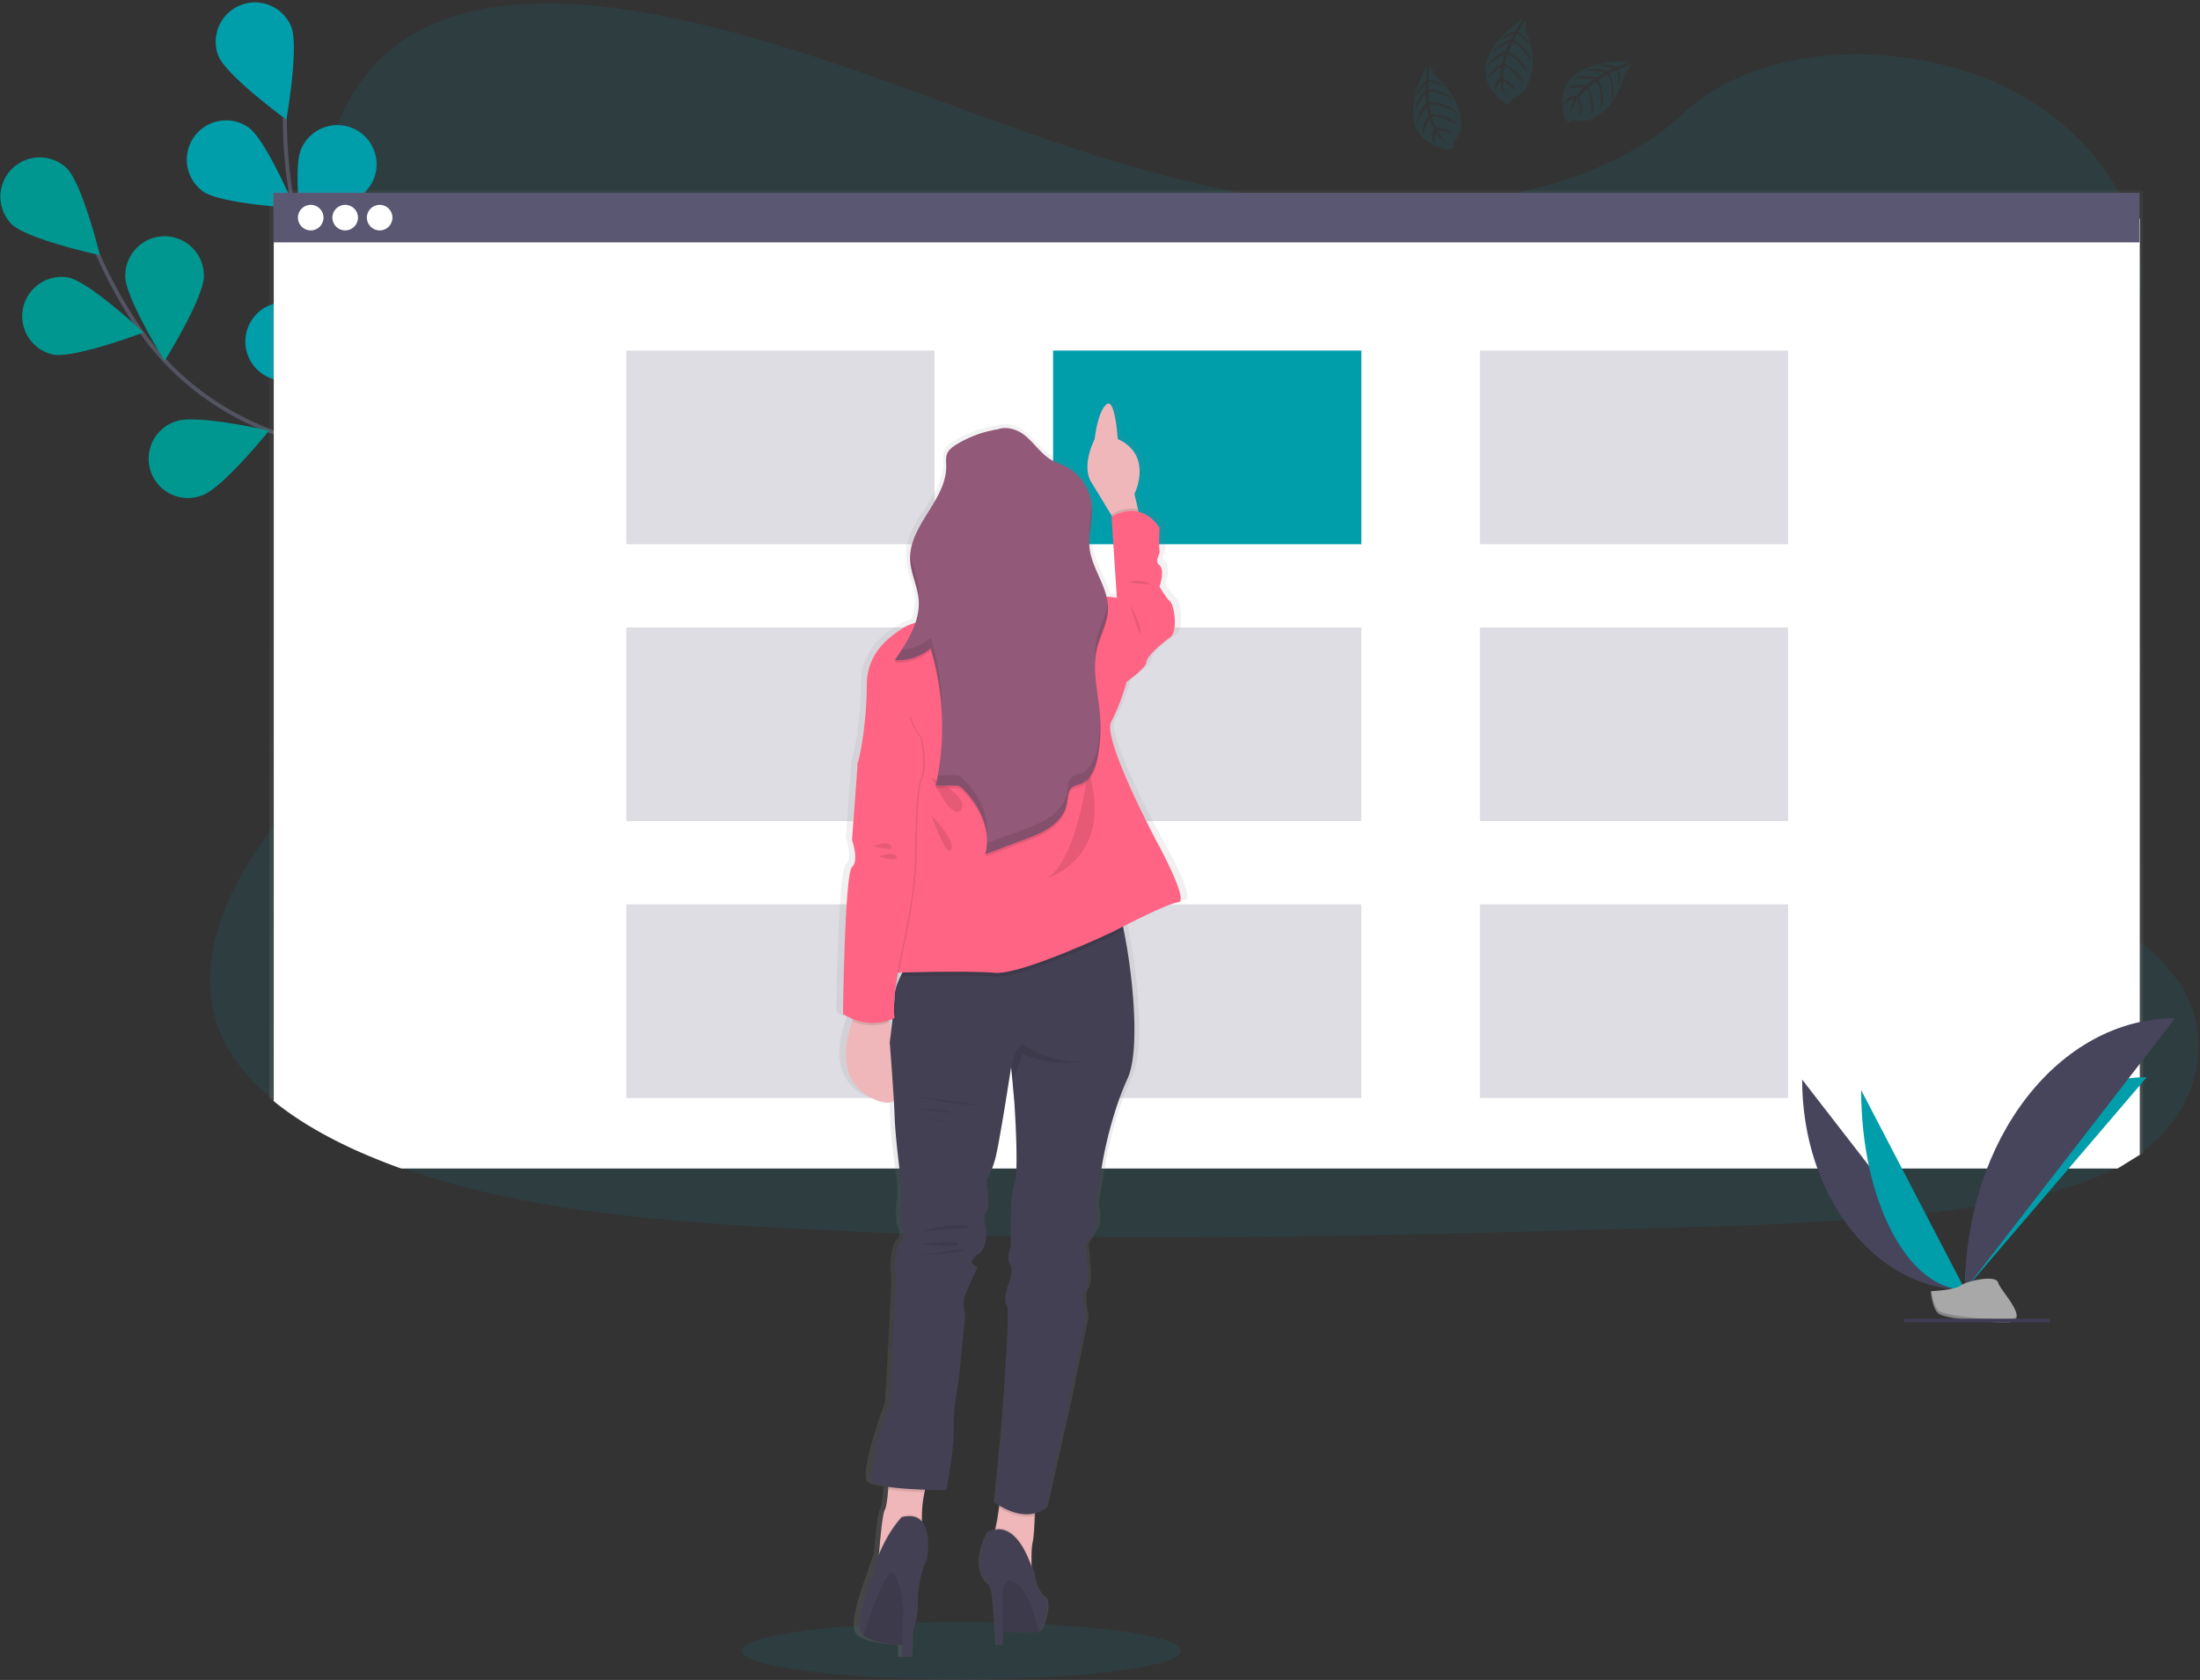 <svg xmlns="http://www.w3.org/2000/svg" width="313" height="239" viewBox="0 0 313 239">
    <rect x="0" y="0" width="313" height="239" fill="#333333" stroke="none"/>
    <defs>
        <linearGradient id="a" x1="49.999%" x2="49.999%" y1="100%" y2="0%">
            <stop offset="0%" stop-color="gray" stop-opacity=".25"/>
            <stop offset="54%" stop-color="gray" stop-opacity=".12"/>
            <stop offset="100%" stop-color="gray" stop-opacity=".1"/>
        </linearGradient>
        <linearGradient id="b" x1="50.014%" x2="50.014%" y1="99.998%" y2="-.009%">
            <stop offset="0%" stop-color="gray" stop-opacity=".25"/>
            <stop offset="54%" stop-color="gray" stop-opacity=".12"/>
            <stop offset="100%" stop-color="gray" stop-opacity=".1"/>
        </linearGradient>
    </defs>
    <g fill="none" fill-rule="evenodd">
        <path fill="#009DAB" fill-rule="nonzero" d="M305.199 163.557c-.28.204-.538.403-.813.596a27.403 27.403 0 0 1-3.175 1.937c-5.766 3.04-12.876 4.525-19.8 5.533-15.53 2.264-31.384 2.704-47.171 3.136-42.657 1.17-85.418 2.34-127.971-.359-16.813-1.065-33.996-2.847-49.231-8.31a88.238 88.238 0 0 1-6.423-2.584c-4.245-1.908-8.322-4.23-11.713-7.004-3.186-2.6-5.77-5.587-7.313-8.983-3.22-7.072-1.516-15.015 2.16-21.947a68.202 68.202 0 0 1 5.153-8.061c2.839-3.903 5.969-7.694 8.824-11.594 10.16-13.864 16.79-31.404 7.412-45.623-2.696-4.086-6.59-7.672-8.788-11.936-2.802-5.456-2.586-11.513-1.695-17.397.116-.747.238-1.487.367-2.22 1.522-8.724 4.385-18.125 13.215-23.572C67.408-.49 80.433-.205 91.815 1.807c17.701 3.16 34.03 9.74 50.531 15.68 16.502 5.94 33.766 11.367 51.902 11.95 16.014.515 34.693-3.343 45.322-13.371 10.323-9.74 29.728-10.482 43.713-4.598 9.6 4.038 16.763 11.311 19.783 19.493a25.442 25.442 0 0 1 1.315 5.077 23.41 23.41 0 0 1 .235 4.788c-.042.79-.123 1.572-.235 2.345-2.337 16.145-19.159 28.88-29.384 43.3-4.996 7.044-8.524 15.506-5.088 23.102 5.24 11.575 23.462 15.69 34.466 24.303a25.89 25.89 0 0 1 5.408 5.548c5.338 7.666 3.368 18.019-4.584 24.133z" opacity=".1"/>
        <path stroke="#535461" stroke-width=".56" d="M72.293 91.302s-12.89-22.841-32.315-29.42c-8.151-2.762-15.266-7.957-20.13-15.057a66.683 66.683 0 0 1-5.94-10.68"/>
        <path fill="#009688" fill-rule="nonzero" d="M1.692 31.916c2.214 2.138 12.52 4.38 12.52 4.38s-2.521-10.233-4.74-12.382a5.585 5.585 0 0 0-7.78 8.013v-.01zM7.524 50.434c3.023.6 12.89-3.136 12.89-3.136s-7.692-7.217-10.719-7.817a5.585 5.585 0 0 0-2.171 10.953zM28.75 70.478c2.914-1.008 9.527-9.21 9.527-9.21S28 58.919 25.087 59.928a5.584 5.584 0 1 0 3.643 10.551h.02zM48.225 82.02c3.043-.505 10.956-7.468 10.956-7.468S49.45 70.498 46.406 71a5.584 5.584 0 1 0 1.819 11.02zM29 39.302c0 3.082-5.577 12.028-5.577 12.028s-5.587-8.94-5.59-12.022a5.584 5.584 0 1 1 11.166 0v-.006zM51.607 53.107c-.922 2.942-8.922 9.806-8.922 9.806S40.03 52.7 40.94 49.745a5.585 5.585 0 0 1 10.649 3.337l.02.025zM71.738 69.512c-.41 3.057-7.134 11.174-7.134 11.174S60.26 71.08 60.68 68.024a5.585 5.585 0 0 1 11.068 1.488h-.011z"/>
        <path fill="#009DAB" fill-rule="nonzero" d="M1.692 31.916c2.214 2.138 12.52 4.38 12.52 4.38s-2.521-10.233-4.74-12.382a5.585 5.585 0 0 0-7.78 8.013v-.01zM7.524 50.434c3.023.6 12.89-3.136 12.89-3.136s-7.692-7.217-10.719-7.817a5.585 5.585 0 0 0-2.171 10.953zM28.75 70.478c2.914-1.008 9.527-9.21 9.527-9.21S28 58.919 25.087 59.928a5.584 5.584 0 1 0 3.643 10.551h.02z" opacity=".25"/>
        <path fill="#000" fill-rule="nonzero" d="M48.225 82.02c3.043-.505 10.956-7.468 10.956-7.468S49.45 70.498 46.406 71a5.584 5.584 0 1 0 1.819 11.02z" opacity=".25"/>
        <path fill="#009DAB" fill-rule="nonzero" d="M29 39.302c0 3.082-5.577 12.028-5.577 12.028s-5.587-8.94-5.59-12.022a5.584 5.584 0 1 1 11.166 0v-.006z" opacity=".25"/>
        <path fill="#000" fill-rule="nonzero" d="M51.607 53.107c-.922 2.942-8.922 9.806-8.922 9.806S40.03 52.7 40.94 49.745a5.585 5.585 0 0 1 10.649 3.337l.02.025zM71.738 69.512c-.41 3.057-7.134 11.174-7.134 11.174S60.26 71.08 60.68 68.024a5.585 5.585 0 0 1 11.068 1.488h-.011z" opacity=".25"/>
        <path stroke="#535461" stroke-width=".56" d="M71.55 90.848S69.028 64.74 53.93 50.854C47.6 45.026 43.2 37.405 41.63 28.932a66.73 66.73 0 0 1-1.099-12.174"/>
        <path fill="#009DAB" fill-rule="nonzero" d="M31.073 7.952c1.155 2.86 9.676 9.067 9.676 9.067s1.835-10.381.684-13.242a5.589 5.589 0 0 0-10.368 4.175h.008zM28.89 27.243c2.522 1.773 13.05 2.353 13.05 2.353s-4.083-9.711-6.605-11.485a5.589 5.589 0 0 0-6.445 9.132zM40.186 54.163c3.082.26 12.452-4.556 12.452-4.556s-8.443-6.312-11.516-6.57a5.585 5.585 0 1 0-.936 11.126z"/>
        <path fill="#009688" fill-rule="nonzero" d="M53.31 72.61c2.988.774 13.045-2.387 13.045-2.387s-7.255-7.649-10.24-8.422a5.585 5.585 0 0 0-2.801 10.81h-.003z"/>
        <path fill="#009DAB" fill-rule="nonzero" d="M53.045 25.769c-1.247 2.819-9.973 8.733-9.973 8.733s-1.485-10.434-.238-13.255a5.585 5.585 0 1 1 10.21 4.522z"/>
        <path fill="#009688" fill-rule="nonzero" d="M68.12 47.534c-2.034 2.317-12.13 5.351-12.13 5.351s1.703-10.4 3.74-12.717a5.583 5.583 0 0 1 8.39 7.366zM79.89 70.703c-1.615 2.628-11.052 7.324-11.052 7.324s-.079-10.541 1.535-13.17a5.59 5.59 0 0 1 9.527 5.846h-.01z"/>
        <ellipse cx="136.79" cy="234.848" fill="#009DAB" fill-rule="nonzero" opacity=".1" rx="31.252" ry="4.068"/>
        <g>
            <path fill="url(#a)" fill-rule="nonzero" d="M266.793 137.2V.15H.21v129.186c3.405 2.841 7.499 5.231 11.77 7.196a86.275 86.275 0 0 0 6.444 2.659h245.188l3.18-1.993z" transform="translate(38.11 26.898)"/>
            <path fill="#FFF" fill-rule="nonzero" d="M304.434 164.282V31.101H38.95v125.552c3.39 2.763 7.468 5.085 11.713 7.005a94.757 94.757 0 0 0 6.422 2.583H301.26l3.175-1.959z"/>
            <path fill="#46455B" fill-rule="nonzero" d="M256.397 153.588c0 16.52 10.364 29.888 23.173 29.888"/>
            <path fill="#009DAB" fill-rule="nonzero" d="M279.57 183.476c0-16.706 11.567-30.224 25.86-30.224M264.793 155.086c0 15.692 6.61 28.39 14.777 28.39"/>
            <path fill="#46455B" fill-rule="nonzero" d="M279.57 183.476c0-21.346 13.37-38.619 29.89-38.619"/>
            <path fill="#A8A8A8" fill-rule="nonzero" d="M274.695 183.687s3.286-.102 4.277-.807c.99-.705 5.055-1.547 5.3-.416.247 1.13 4.94 5.625 1.23 5.655-3.71.03-8.622-.578-9.61-1.18-.989-.602-1.197-3.252-1.197-3.252z"/>
            <path fill="#000" fill-rule="nonzero" d="M285.568 187.725c-3.71.03-8.622-.578-9.61-1.18-.753-.458-1.053-2.104-1.153-2.863l-.11.005s.208 2.65 1.197 3.252c.988.602 5.9 1.21 9.61 1.18 1.07-.009 1.44-.39 1.42-.954-.149.34-.557.554-1.354.56z" opacity=".2"/>
            <path stroke="#3F3D56" stroke-width=".5" d="M270.89 187.852h20.737"/>
            <path fill="#5A5773" fill-rule="nonzero" d="M38.905 27.439h265.481v7.044H38.906z"/>
        </g>
        <g fill="#FFF" fill-rule="nonzero" transform="translate(42.312 29.14)">
            <ellipse cx="1.894" cy="1.821" rx="1.821" ry="1.821"/>
            <ellipse cx="6.798" cy="1.821" rx="1.821" ry="1.821"/>
            <ellipse cx="11.702" cy="1.821" rx="1.821" ry="1.821"/>
        </g>
        <g fill-rule="nonzero">
            <path fill="#009DAB" d="M149.828 49.873h43.854v27.554h-43.854z"/>
            <path fill="#5A5773" d="M89.108 49.873h43.854v27.554H89.108zM210.548 49.873h43.854v27.554h-43.854zM89.108 89.265h43.854v27.554H89.108zM149.828 89.265h43.854v27.554h-43.854zM210.548 89.265h43.854v27.554h-43.854zM89.108 128.653h43.854v27.554H89.108zM149.828 128.653h43.854v27.554h-43.854zM210.548 128.653h43.854v27.554h-43.854z" opacity=".2"/>
        </g>
        <g fill-rule="nonzero" transform="translate(118.811 56.598)">
            <path fill="url(#b)" d="M46.367 62.409S38.49 48.013 39.82 45.671c1.328-2.343 2.306-5.733 2.306-5.733s2.908-1.99 2.908-2.802 2.304-2.693 3.517-3.51c1.213-.819.605-4.683 0-5.15-.605-.468-1.566-2.108-1.566-2.108s.84-2.34 0-3.042c-.841-.704.123-1.401 0-2.107-.124-.706 0-3.276 0-3.276-.984-1.367-2.074-2.006-3.1-2.241l-.09-.37-.518-2.183s2.522-4.833-1.569-7.363a6.837 6.837 0 0 0-.905-.476s0-.118-.022-.317c-.056-.723-.227-2.522-.594-3.701-.213-.678-.49-1.135-.841-1.031a.56.56 0 0 0-.23.131 2.555 2.555 0 0 0-.434.513.115.115 0 0 1-.02.03 8.786 8.786 0 0 0-.964 2.677 15.454 15.454 0 0 0-.28 1.68 9.246 9.246 0 0 0-.468 1.04c-.496 1.286-1.076 3.514-.02 5.161.897 1.401 2.105 3.326 2.982 4.727l.028.045.053.087-.092.059v.215l.081 1.18.678 10.193a4.33 4.33 0 0 0-.622-.132 5.652 5.652 0 0 0-.905-.058c-.591-2.323-2.214-4.483-2.522-6.91a6.407 6.407 0 0 1-.048-.731c.026-1.527.407-3.06.376-4.584 0-.28 0-.56-.028-.84 0-.076-.014-.155-.023-.233a6.89 6.89 0 0 0-3.746-5.22c-.703-.35-1.466-.583-2.15-.967-1.58-.885-2.591-2.482-4.026-3.578-1.068-.815-2.662-1.252-3.853-.84-.631.095-1.257.224-1.875.386a16.912 16.912 0 0 0-4.29 1.782c-.182.11-.364.222-.538.35a2.37 2.37 0 0 0-.865 1.012 2.65 2.65 0 0 0-.135 1.09c0 .266 0 .538.017.804-.079 4.483-4.91 7.952-5.307 12.328 0 .104-.017.208-.023.312v.829c.07 1.92 1.068 3.707 1.25 5.618.017.17.025.339.028.51a8.472 8.472 0 0 1-.496 2.572 7.53 7.53 0 0 0-1.74.706c-1.469.944-4.12 2.575-5.086 5.693a8.338 8.338 0 0 0-.367 2.5 52.183 52.183 0 0 1-.818 8.923 16.678 16.678 0 0 1-.516 2.194.515.515 0 0 0-.017.216l-.583 7.565-.103 1.331-.146 1.894s.042.115.104.308c.091.288.168.58.23.874.162.642.188 1.31.075 1.962a1.35 1.35 0 0 1-.409.72.303.303 0 0 0-.048.053c-.165.233-.314.925-.442 1.928-.05.392-.098.84-.146 1.305-.28 2.984-.454 7.45-.56 11.144-.101 3.642-.138 6.52-.138 6.52.472.304.977.554 1.505.745a14.717 14.717 0 0 0-1.034 4.155c-.235 2.754.535 5.814 4.377 7.388.245.103.497.189.754.258.84.224 1.46.163 1.916-.117 0 .165.02.325.028.484.04.684.073 1.309.09 1.833.12 3.278.933 9.01.933 9.01s.28 2.343.037 3.043c-.244.7 0 3.511 0 3.511s.84 1.401 0 2.107c-.841.706-1.09 4.203-.841 4.682a.157.157 0 0 1 .014.053c.185 1.163-.86 18.44-.86 18.44s-.99 2.644-1.777 5.39c-.768 2.673-1.345 5.442-.633 5.96.353.258 1.174.451 2.216.6 0 .114-.017.23-.028.347-.1 1.236-.26 2.566-.49 2.903-.334.476-.684 4.169-.855 6.164l-.017.221c-.359.851-.66 1.726-.902 2.617 0 0-2.682 6.725-1.774 8.47.085.157.198.297.334.412a.757.757 0 0 0 .087.078c1.291 1.034 4.528 1.25 5.702 1.298l-.045 1.664v.062h1.527v-.042c0-.21.034-1.174.084-2.463 0-.23.017-.47.028-.717 0-.194.02-.39.029-.592.45-1.195.675-2.463.664-3.74.001-1.466.2-2.924.588-4.337.192-.728.452-1.437.776-2.116 0 0 .477-2.522-.187-4.306a3.11 3.11 0 0 0-.56-.97v-.18-.204-.176a16.163 16.163 0 0 1 .358-3.592.398.398 0 0 1 0-.056c.022-.098.047-.19.073-.28l.016-.062.496.017c1.522.042 2.64.042 2.64.042s1.213-6.204 1.093-8.893v-.365c-.042-2.673.734-6.307.734-6.307l.978-9.484s-.485-1.642 0-2.802c.3-.723.92-2.065 1.35-2.99l.43-.91.039-.079a1.813 1.813 0 0 1-.432-.215c-.395-.264-.748-.78.434-1.538 1.819-1.172 1.214-4.097 1.214-4.097s-.535-1.053.095-1.99c.63-.935 0-4.446 0-4.446a14.7 14.7 0 0 0 1.244-2.928c.451-1.4 1.592-8.251 2.13-11.555.176-1.084.28-1.784.28-1.784l.017.17.017.185.15 1.561.02.207.28 2.95s.561 7.756.21 10.796v.056a3.592 3.592 0 0 1-.204.922c-.644 1.457-.526 7.246-.493 8.526v.258c0 .07-.457 1.143-.342 1.978.024.212.1.414.222.589.168.272.243.591.215.91v.028c-.003.135-.014.27-.033.404a7.693 7.693 0 0 1-.426 1.586s-.65 1.709-.404 2.603c.03.115.085.223.16.316a.748.748 0 0 1 .093.367c.227 1.886-.36 10.21-.707 14.766-.14 1.799-.24 3.01-.24 3.01l-.962 9.946.096.067c.109.079.313.213.588.376v.022l-.042.3c-.137.958-.322 2.073-.524 2.925-.017.064-.03.126-.048.185a2.682 2.682 0 0 0-1.028.412c-2.04 3.623-1.138 6.495 0 7.33.322.235.54.893.687 1.711l.28 3.612v.415c0 .112.018.224.053.33l.087 1.096.118 1.524h.93v-1.846h.05c1.469.05 3.836.112 4.868.03h.028c.109 0 .201-.02.28-.03a.703.703 0 0 0 .162-.045c.547-.263 1.909-4.124.681-5.001-1.227-.877-1.499-3.363-1.499-3.363a25.167 25.167 0 0 0-.322-.927v-.19c-.034-1.203-.02-2.506.146-3.212.185-.776.28-2.406.32-3.835v-.356c.212-.054.42-.122.624-.205l.045-.02a4.402 4.402 0 0 0 1.045-.619l3.43-15.197.361-1.768 2.06-10.056s-.726-3.51 0-4.093c.266-.213.339-1.121.322-2.172-.028-1.838-.322-4.15-.322-4.15s.97-1.52 1.457-2.457c.488-.936 0-3.393 0-3.393l.956-5.626s1.092-6.671 3.757-12.289c1.962-4.133.712-15.293-.56-21.233a38.82 38.82 0 0 0-.101-.45v-.023c.6-.297 1.334-.656 2.118-1.031l.297-.14c.995-.468 2.049-.95 2.993-1.35l.062-.026a20.9 20.9 0 0 1 2.082-.779c.208-.064.422-.108.639-.132 1.684-.109-3.408-9.002-3.408-9.002zM8.451 81.448h.505c-.06.109-.115.221-.171.333-.034.067-.068.132-.098.2-.185.383-.356.775-.496 1.16a51.232 51.232 0 0 1 .26-1.693zM7.09 88.752a.207.207 0 0 0 0-.039l-.042-.132c-.03-.09-.058-.179-.086-.28a9.77 9.77 0 0 0 .53-.176h.036v.092c-.014.132-.031.263-.048.392a.28.28 0 0 1 0 .05c0 .107-.025.208-.036.309l-.073.586a22.87 22.87 0 0 0-.163-.522c-.056-.092-.087-.187-.118-.28z"/>
            <path fill="#EFB7B9" d="M43.461 17.5l-3.026 1.07-1.098-1.82a479.69 479.69 0 0 0-2.867-4.71c-1.519-2.45.468-6.181.468-6.181s.359-3.746 1.636-4.9c1.278-1.155 1.634 4.9 1.634 4.9 5.13 2.33 2.382 7.814 2.382 7.814l.499 2.174.372 1.654z"/>
            <path fill="#000" d="M43.461 17.5l-3.026 1.07-1.098-1.82v-.16s1.734-1.19 3.757-.743l.367 1.654z" opacity=".1"/>
            <path fill="#FF6484" d="M38.574 29.773l1.516-1.284-.759-11.549s3.923-2.684 6.826 1.516c0 0-.118 2.566 0 3.267.118.7-.815 1.4 0 2.099.815.697 0 3.034 0 3.034s.922 1.633 1.505 2.099c.583.465 1.168 4.317 0 5.133-1.169.815-3.36 2.684-3.36 3.5 0 .815-2.802 2.801-2.802 2.801l-2.46-3.253-.466-7.363z"/>
            <path fill="#EFB7B9" d="M5.79 99.881c-5.655-2.398-4.4-8.257-3.335-11.207.212-.598.462-1.182.748-1.749l3.172-1.924s.647 1.65 1.34 3.863c1.605 5.15 3.452 13.3-1.926 11.017zM13.562 153.338a9.526 9.526 0 0 0-.84 2.36 17.037 17.037 0 0 0-.365 4.015c.023.933.101 1.543.101 1.543l-6.299 4.332s.037-.507.098-1.252c.163-1.984.502-5.666.821-6.142.222-.33.376-1.659.474-2.892.098-1.232.137-2.314.137-2.314s7.58-2.841 5.873.35zM28.439 156.446s0 1.204-.045 2.605-.129 3.054-.305 3.825c-.163.706-.174 2.003-.143 3.2.042 1.4.143 2.661.143 2.661s-6.431-6.08-5.775-6.562c.176-.129.35-.647.51-1.336.196-.84.372-1.961.504-2.914.157-1.135.255-2.048.255-2.048l4.856.569z"/>
            <path fill="#000" d="M13.562 153.338a9.526 9.526 0 0 0-.84 2.36 51.486 51.486 0 0 1-5.156-.396c.095-1.204.137-2.314.137-2.314s7.566-2.841 5.86.35zM28.439 156.446s0 1.204-.045 2.605c-2.006.513-4.069-.512-5.066-1.12a75.63 75.63 0 0 0 .255-2.049l4.856.564z" opacity=".1"/>
            <path fill="#444053" d="M41.606 96.85c-2.566 5.603-3.617 12.25-3.617 12.25l-.933 5.603s.468 2.449 0 3.382c-.468.933-1.401 2.452-1.401 2.452s.7 5.716 0 6.298c-.701.583 0 4.083 0 4.083l-2.335 11.768-3.267 15.163c-3.15 2.57-7.342-.697-7.342-.697l.925-9.916s1.401-17.372.818-18.084c-.582-.711.233-2.916.233-2.916s.818-2.102.235-2.917.115-2.567.115-2.567-.232-7.116.468-8.75c.7-1.633 0-11.737 0-11.737l-.28-3.146-.163-1.743-.014-.171s-.106.698-.28 1.78c-.515 3.291-1.614 10.114-2.048 11.518a14.998 14.998 0 0 1-1.197 2.916s.606 3.5 0 4.433c-.605.933-.092 1.984-.092 1.984s.583 2.916-1.169 4.082c-1.751 1.166 0 1.751 0 1.751s-1.283 2.802-1.748 3.965c-.465 1.163 0 2.802 0 2.802l-.933 9.448s-.819 3.964-.7 6.648c.117 2.685-1.052 8.866-1.052 8.866s-8.983 0-10.368-1.051c-1.384-1.05 2.312-11.3 2.312-11.3s1.051-17.966.816-18.43c-.236-.466 0-3.968.818-4.666.818-.698 0-2.101 0-2.101s-.233-2.802 0-3.5c.232-.698-.037-3.034-.037-3.034s-.781-5.716-.896-8.983c-.115-3.267-.7-10.614-.7-10.614s.61-4.544.702-6.707c.034-.796.39-1.79.841-2.727a24.322 24.322 0 0 1 1.737-3.048s27.644-8.17 28.804-7.358c.308.216.756 1.681 1.2 3.802 1.232 5.926 2.437 17.05.548 21.169z"/>
            <ellipse cx="24.575" cy="17.501" fill="#A1616A" rx="8.051" ry="8.05"/>
            <path fill="#000" d="M41.057 75.687c-.927.476-1.55.804-1.55.804s-13.066 6.184-16.782 5.834c-2.875-.28-10.213-.12-13.41-.042a24.322 24.322 0 0 1 1.737-3.049s27.646-8.167 28.806-7.355c.308.222.756 1.681 1.2 3.808z" opacity=".1"/>
            <path fill="#FF6484" d="M18.973 30.356s-7.456 1.176-9.216 2.33c-1.76 1.155-5.246 3.385-5.246 8.168 0 4.783-.815 9.683-1.283 11.082-.468 1.398 7.35 12.714 7.35 12.714L7.776 81.8s11.209-.35 14.941 0c3.732.351 16.793-5.833 16.793-5.833s7.7-4.082 9.334-4.203c1.634-.12-3.267-8.982-3.267-8.982s-7.585-14.346-6.302-16.68c1.283-2.334 2.225-5.716 2.225-5.716L40.099 28.49s-2.1-.7-3.85.583c-1.752 1.284-7.7.583-7.7.583l-9.576.7z"/>
            <path fill="#000" d="M6.316 51.12l-2.925.816-.81 10.977s1.05 2.917 0 3.85c-1.051.933-1.284 20.882-1.284 20.882s3.385 2.45 7.35.583c0 0-.582-2.216 1.169-10.266s1.748-12.132 1.748-12.132 0-10.033.819-11.667c.818-1.633 0-5.716 0-5.716s-1.634-2.216-1.52-3.031c.116-.816-4.547 5.704-4.547 5.704z" opacity=".1"/>
            <path fill="#000" d="M7.714 88.873a7.452 7.452 0 0 1-5.26-.19c.213-.599.463-1.183.749-1.75l3.172-1.924s.658 1.65 1.34 3.864z" opacity=".1"/>
            <path fill="#FF6484" d="M6.14 51.12l-2.918.816-.815 10.977s1.05 2.917 0 3.85c-1.05.933-1.283 20.882-1.283 20.882s3.387 2.447 7.35.572c0 0-.583-2.216 1.165-10.266 1.749-8.05 1.752-12.132 1.752-12.132s0-10.034.815-11.667c.816-1.634 0-5.716 0-5.716s-1.633-2.216-1.516-3.032c.118-.815-4.55 5.716-4.55 5.716z"/>
            <path fill="#000" d="M36.008 52.869s-1.516 13.065-5.952 15.516c0 0 9.917-2.799 5.952-15.516zM13.725 54.037s5.48 2.681 4.203 4.547c-1.278 1.866-4.203-4.547-4.203-4.547zM13.725 59.403s3.5 3.617 2.802 4.9c-.698 1.283-2.802-4.9-2.802-4.9zM41.957 29.422s1.373 2.332 1.504 3.85c.132 1.519-1.504-3.85-1.504-3.85zM41.957 26.273s.689-.585 2.449 0c1.76.586-2.45 0-2.45 0zM35.22 94.457c-2.89.41-5.838.032-8.532-1.093l-1.471 3.766-.163-1.743c.241-1.463.709-3.029 1.634-3.424 0 0 3.239 2.58 8.532 2.494zM11.287 99.357s7.176 1.488 9.188 1.225l-9.188-1.225zM12.032 101.237s3.063-.131 4.593.482l-4.593-.482zM12.383 102.507c1.397.296 2.816.484 4.242.56l-4.242-.56zM12.206 118.561c.132-.086 6.126-1.487 6.871-.482l-6.87.482zM12.206 120.4s5.207-.614 5.338 0c.132.613-5.338 0-5.338 0zM12.206 122.06s5.557-1.148 6.213-.868c.655.28-6.213.869-6.213.869zM12.47 161.26l-6.3 4.33s.037-.506.098-1.252c1.401-3.446 3.226-5.264 3.226-5.264 1.42-.37 2.317-.028 2.875.641.022.93.1 1.544.1 1.544z" opacity=".1"/>
            <path fill="#444053" d="M13.083 165.151a15.63 15.63 0 0 0-1.314 6.444 9.994 9.994 0 0 1-1.334 5.187 5.11 5.11 0 0 1-.443.633s-4.376-.037-5.91-1.306a1.516 1.516 0 0 1-.411-.504c-.877-1.749 1.706-8.442 1.706-8.442 1.357-5.161 4.111-7.918 4.111-7.918 4.907-1.27 3.595 5.906 3.595 5.906z"/>
            <path fill="#000" d="M10.435 176.768a5.11 5.11 0 0 1-.443.633s-4.376-.037-5.91-1.306c.755-2.494 3.159-10.039 4.285-8.756 1.06 1.205 1.796 7.002 2.068 9.429z" opacity=".1"/>
            <path fill="#444053" d="M9.836 167.807L9.53 179.11h1.468s.239-9.916.894-11.303c.656-1.387-2.056 0-2.056 0z"/>
            <path fill="#000" d="M28.089 168.737s-6.431-6.08-5.775-6.562c.176-.129.35-.647.51-1.336 1.235-.216 3.362.3 5.122 5.237.042 1.4.143 2.661.143 2.661z" opacity=".1"/>
            <path fill="#444053" d="M29.05 175.518a.653.653 0 0 1-.154.045c-.757.131-3.545.056-5.106 0a1.104 1.104 0 0 1-1.067-1.101c0-.42 0-.933-.034-1.48-.073-1.726-.28-3.78-.9-4.242-1.095-.84-1.961-3.693 0-7.304 0 0 3.761-2.872 6.473 5.76 0 0 .264 2.463 1.444 3.337 1.18.875-.13 4.736-.656 4.985z"/>
            <path fill="#000" d="M28.89 175.563c-.756.131-3.545.056-5.105 0a1.104 1.104 0 0 1-1.068-1.101c0-.42 0-.933-.034-1.48.474-2.09 1.155-4.242 2.032-4.732.006-.003 2.66-.303 4.175 7.313z" opacity=".1"/>
            <path fill="#444053" d="M22.266 167.995l.706 9.406h.897v-10.207z"/>
            <path fill="#000" d="M24.457 4.674c-2.542.189-5.002.98-7.179 2.305-.56.34-1.12.751-1.353 1.36-.202.526-.118 1.12-.11 1.68.076 4.825-5.304 8.476-5.136 13.298.067 1.914 1.028 3.696 1.205 5.604.294 3.183-1.589 6.11-3.393 8.747a7.247 7.247 0 0 0 5.113-1.695 38.772 38.772 0 0 1 .715 19.543h2.58c.256-.018.512.013.755.093.226.107.429.259.596.445 2.413 2.402 4.03 5.952 3.108 9.23l5.492-2.06c1.314-.493 2.648-.994 3.791-1.807 1.144-.812 2.102-1.992 2.343-3.376.149-.84.101-1.844.793-2.331a4.316 4.316 0 0 1 1.082-.401c1.507-.532 2.174-2.275 2.482-3.844.376-1.925.494-3.892.35-5.848-.243-3.278-1.213-6.606-.414-9.806.451-1.796 1.454-3.469 1.536-5.324.131-3.057-2.259-5.69-2.615-8.73-.25-2.119.516-4.262.266-6.38a6.853 6.853 0 0 0-3.606-5.203c-.675-.348-1.401-.58-2.068-.964-1.522-.883-2.494-2.471-3.875-3.564-1.382-1.093-3.682-1.505-4.722-.084l2.264-.888z" opacity=".1"/>
            <path fill="#925978" d="M24.457 4.323c-2.542.19-5.002.98-7.179 2.306-.56.34-1.12.751-1.353 1.36-.202.526-.118 1.12-.11 1.68.076 4.825-5.304 8.476-5.136 13.3.067 1.912 1.028 3.694 1.205 5.605.294 3.182-1.589 6.11-3.393 8.75a7.286 7.286 0 0 0 5.113-1.695 38.758 38.758 0 0 1 .715 19.537h2.58c.256-.018.512.015.755.095.226.106.43.257.596.443 2.413 2.404 4.03 5.951 3.108 9.23l5.492-2.06c1.314-.493 2.648-.995 3.791-1.807 1.144-.813 2.102-1.992 2.343-3.376.149-.84.101-1.844.793-2.332a4.316 4.316 0 0 1 1.082-.4c1.507-.533 2.174-2.275 2.482-3.844.38-1.927.5-3.895.36-5.853-.245-3.279-1.214-6.607-.416-9.807.452-1.796 1.455-3.469 1.536-5.324.132-3.056-2.259-5.69-2.614-8.73-.25-2.118.515-4.26.266-6.38a6.859 6.859 0 0 0-3.607-5.203c-.675-.348-1.4-.58-2.068-.961-1.521-.886-2.493-2.474-3.875-3.567-1.381-1.093-3.682-1.505-4.722-.084l2.256-.883z"/>
            <g fill="#000" opacity=".1">
                <path d="M15.81 8.504a3.115 3.115 0 0 0-.017.325 6.15 6.15 0 0 0 .017-.325zM36.176 19.72c.1-1.485.431-2.976.308-4.455-.092 1.485-.423 2.975-.308 4.455zM11.884 27.103c-.163-1.738-.972-3.363-1.163-5.097a6.388 6.388 0 0 0-.042.958c.067 1.891 1.006 3.66 1.197 5.542.046-.466.049-.936.008-1.403zM37.297 34.004a12.013 12.013 0 0 0-.28 3.48c.027-.681.121-1.358.28-2.02.45-1.797 1.454-3.47 1.535-5.324.013-.33-.002-.66-.045-.986-.218 1.667-1.09 3.219-1.49 4.85zM13.604 34.155a7.286 7.286 0 0 1-4.136 1.681c-.319.499-.65.986-.977 1.468a7.286 7.286 0 0 0 5.113-1.695 38.662 38.662 0 0 1 1.631 10.493 38.75 38.75 0 0 0-1.63-11.947zM37.35 49.646c-.308 1.57-.975 3.312-2.483 3.842-.377.084-.741.22-1.081.403-.693.488-.645 1.496-.794 2.331-.24 1.385-1.196 2.561-2.342 3.363-1.146.801-2.477 1.317-3.791 1.81l-5.24 1.961a7.231 7.231 0 0 1-.253 1.555l5.493-2.06c1.314-.492 2.648-.994 3.79-1.807 1.144-.812 2.103-1.992 2.343-3.376.149-.84.101-1.843.794-2.331a4.316 4.316 0 0 1 1.081-.4c1.508-.533 2.175-2.276 2.483-3.845a21.97 21.97 0 0 0 .395-4.96 21.937 21.937 0 0 1-.395 3.514zM18.259 54.228a1.852 1.852 0 0 0-.597-.446 2.004 2.004 0 0 0-.754-.095h-2.29c-.089.487-.184.975-.28 1.46h2.581c.255-.018.512.014.754.095.227.105.43.256.597.442 1.765 1.76 3.102 4.13 3.332 6.562.283-2.908-1.225-5.9-3.343-8.018z"/>
            </g>
            <path fill="#000" d="M5.456 63.776s2.085-.874 2.55 0c.465.874-2.55 0-2.55 0zM6.193 65.275s2.085-.874 2.553 0c.467.874-2.553 0-2.553 0z" opacity=".1"/>
        </g>
        <g fill="#009DAB" fill-rule="nonzero" opacity=".1">
            <path d="M231.797 8.747s-10.663-.641-9.404 6.829c0 0-.25 1.32.947 1.919 0 0 .02-.56 1.092-.367.383.064.771.083 1.158.056a2.402 2.402 0 0 0 1.412-.586s2.996-1.235 4.161-6.133c0 0 .863-1.07.84-1.345l-1.798.77s.614 1.298.129 2.377c0 0-.056-2.332-.404-2.276-.07 0-.933.449-.933.449s1.057 2.26.258 3.906c0 0 .303-2.785-.588-3.74l-1.273.753s1.236 2.334.398 4.239c0 0 .216-2.922-.664-4.06l-1.149.894s1.163 2.29.463 3.87c0 0-.093-3.405-.704-3.66 0 0-1.003.885-1.154 1.25 0 0 .793 1.68.3 2.55 0 0-.303-2.265-.56-2.276 0 0-1.001 1.502-1.105 2.522a5.466 5.466 0 0 1 .86-2.676 2.99 2.99 0 0 0-1.53.796s.155-1.062 1.777-1.157c0 0 .827-1.138 1.048-1.208 0 0-1.614-.134-2.592.3 0 0 .86-1.003 2.889-.56l1.12-.925s-2.123-.28-3.025.03c0 0 1.036-.885 3.331-.24l1.233-.737s-1.81-.392-2.889-.25c0 0 1.138-.613 3.25.051l.883-.395s-1.328-.26-1.714-.303c-.387-.042-.41-.148-.41-.148a4.585 4.585 0 0 1 2.492.28s1.885-.68 1.855-.799zM216.6 2.69s-8.966 5.802-3.527 11.073c0 0 .58 1.21 1.9.986 0 0-.314-.46.664-.944.346-.175.67-.39.966-.642.4-.338.678-.798.793-1.308 0 0 1.682-2.774-.28-7.408 0 0 .062-1.373-.129-1.575l-.992 1.681s1.264.68 1.513 1.835c0 0-1.426-1.84-1.68-1.591-.051.05-.488.916-.488.916s2.194 1.194 2.521 2.99c0 0-1.4-2.424-2.692-2.662l-.583 1.345s2.382 1.149 2.836 3.18c0 0-1.561-2.483-2.943-2.878l-.392 1.401s2.298 1.166 2.665 2.858c0 0-2.09-2.684-2.735-2.521 0 0-.28 1.305-.19 1.68 0 0 1.63.875 1.754 1.878 0 0-1.587-1.645-1.791-1.508 0 0 .084 1.802.608 2.693a5.472 5.472 0 0 1-.891-2.664c-.4.43-.665.967-.762 1.546 0 0-.505-.947.748-1.984 0 0 0-1.4.126-1.594 0 0-1.379.84-1.911 1.777 0 0 .1-1.317 2.003-2.152l.365-1.415s-1.883 1.025-2.419 1.818c0 0 .312-1.328 2.54-2.168l.56-1.326s-1.682.76-2.477 1.513c0 0 .56-1.17 2.65-1.885l.477-.841s-1.225.577-1.561.773c-.336.196-.418.124-.418.124a4.593 4.593 0 0 1 2.172-1.253s1.096-1.67 1-1.748zM202.954 9.45s-5.36 9.247 1.877 11.469c0 0 1.068.815 2.141 0 0 0-.484-.264.166-1.14.225-.314.414-.652.56-1.01a2.42 2.42 0 0 0 .115-1.526s.238-3.234-3.615-6.475c0 0-.56-1.25-.84-1.342l-.121 1.96s1.435.034 2.183.95c0 0-2.107-.994-2.214-.66-.022.067-.02 1.036-.02 1.036s2.52.076 3.64 1.527c0 0-2.353-1.521-3.606-1.151l.09 1.462s2.642-.056 3.968 1.55c0 0-2.522-1.505-3.923-1.23l.28 1.426s2.578 0 3.67 1.339c0 0-3.082-1.446-3.583-1.017 0 0 .339 1.294.597 1.594 0 0 1.85.04 2.415.877 0 0-2.16-.748-2.28-.53 0 0 .893 1.567 1.765 2.122a5.472 5.472 0 0 1-2.004-1.962 3 3 0 0 0 .022 1.723s-.88-.613-.235-2.107c0 0-.644-1.25-.608-1.476 0 0-.84 1.381-.897 2.449 0 0-.51-1.22.807-2.825l-.316-1.429s-1.214 1.768-1.331 2.718c0 0-.325-1.325 1.28-3.082l-.106-1.432s-1.16 1.443-1.519 2.472c0 0-.04-1.295 1.505-2.883l.042-.967s-.84 1.067-1.04 1.4c-.199.334-.316.287-.316.287a4.612 4.612 0 0 1 1.367-2.105s.202-1.986.084-2.011z"/>
        </g>
    </g>
</svg>
